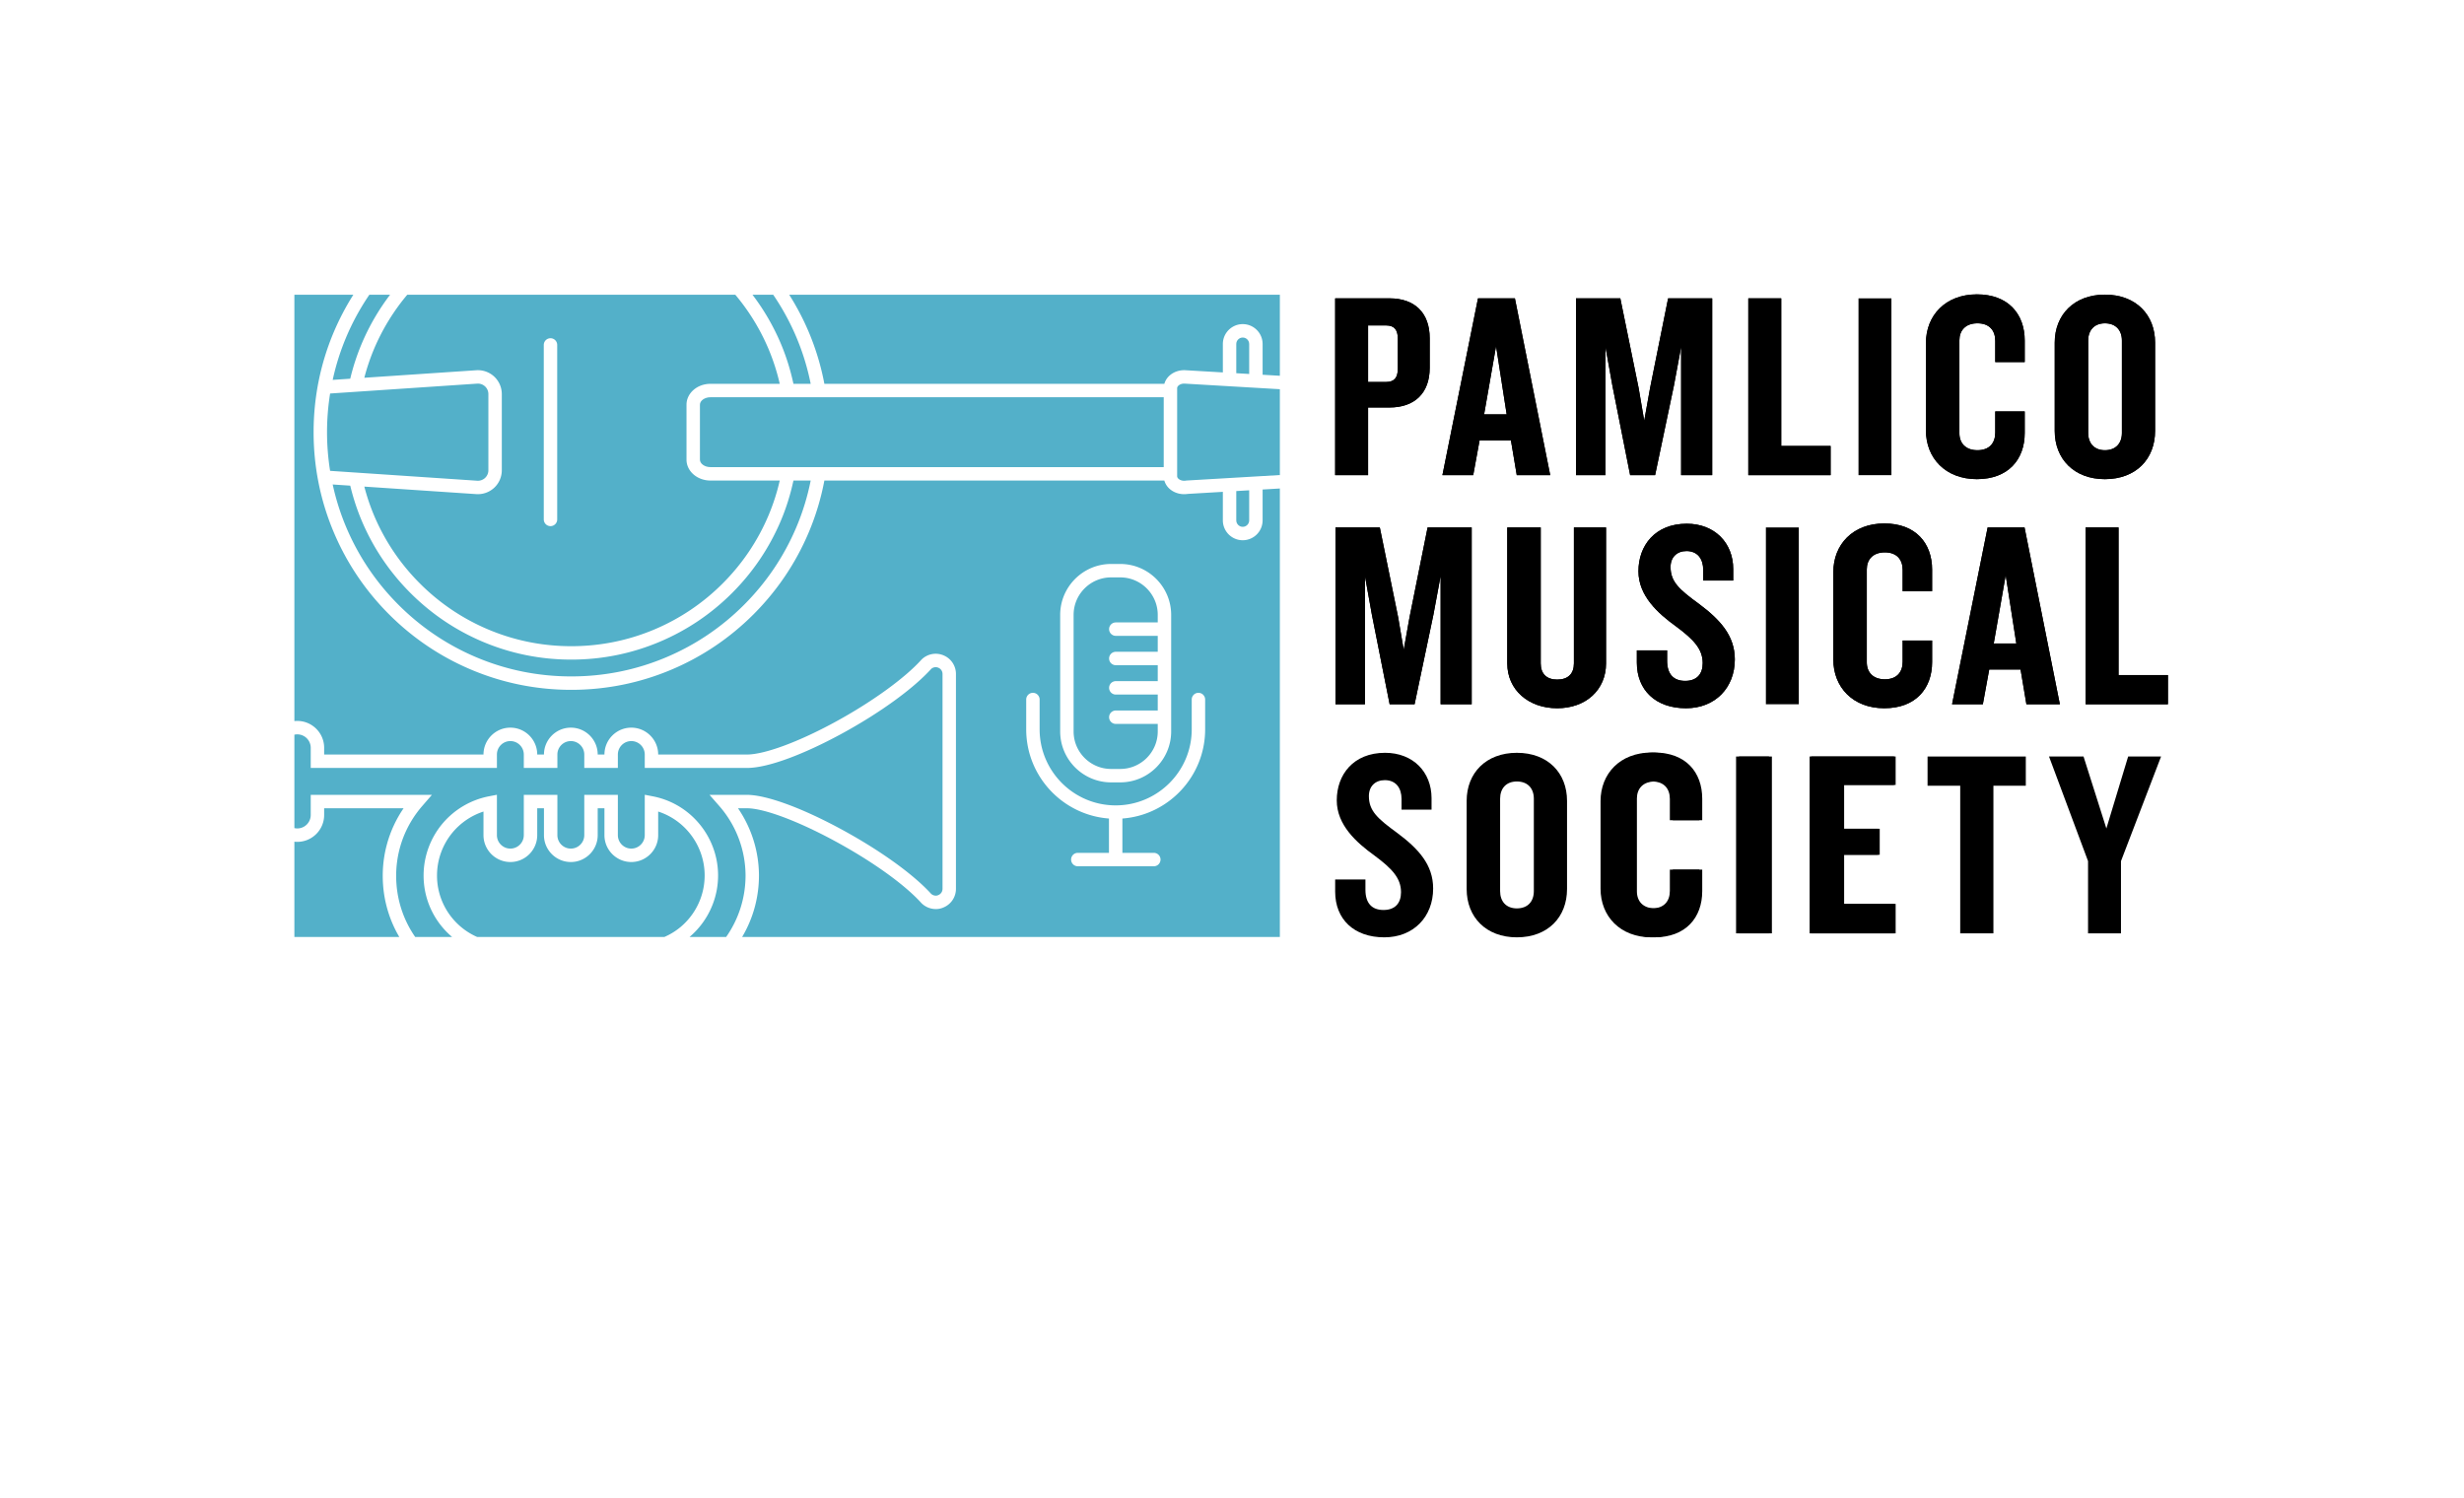 <svg viewBox="0 0 837 509" xmlns="http://www.w3.org/2000/svg" xml:space="preserve" style="fill-rule:evenodd;clip-rule:evenodd;stroke-linejoin:round;stroke-miterlimit:2"><path d="M0-32.652c0-2.977-1.173-4.51-3.969-4.51h-6.133v19.213h6.133C-1.173-17.949 0-19.483 0-22.46v-10.192ZM-2.796-9.29h-7.306v23h-11.185v-60.072h18.491c8.479 0 13.62 4.87 13.62 13.53v10.102c0 8.569-5.141 13.44-13.62 13.44" style="fill-rule:nonzero" transform="translate(474.83 147.715)"/><path d="M0-27.601-4.059-4.42h7.667L0-27.601Zm7.036 43.837L5.051 4.42H-5.592l-2.165 11.816H-18.22l12.087-60.073H6.404l11.997 60.073H7.036Z" style="fill-rule:nonzero" transform="translate(508.197 145.19)"/><path d="M0 60.072V16.506l-2.435 13.079-6.405 30.487h-8.478l-6.044-30.487-2.345-13.079v43.566h-10.012V0h15.063l6.224 30.487 1.894 11.094 1.985-11.094L-4.42 0h14.973v60.072H0Z" style="fill-rule:nonzero" transform="translate(571.065 101.353)"/><path d="M0 60.072V0h11.185v50.15h16.777v9.922H0Z" style="fill-rule:nonzero" transform="translate(593.885 101.353)"/><path d="M0 62.778c-10.734 0-17.318-7.216-17.318-16.506V16.506C-17.318 7.216-10.734 0 0 0c10.643 0 16.236 6.674 16.236 15.694V23H6.224v-7.215c0-3.518-1.985-5.954-6.044-5.954-4.058 0-6.133 2.436-6.133 5.773v31.57c0 3.337 2.075 5.772 6.133 5.772 4.059 0 6.044-2.435 6.044-5.953v-7.216h10.012v7.306c0 9.02-5.593 15.695-16.236 15.695" style="fill-rule:nonzero" transform="translate(671.545 100)"/><path d="M0-31.48c0-3.518-2.075-5.863-5.773-5.863-3.608 0-5.682 2.345-5.682 5.863V-.091c0 3.518 2.074 5.863 5.682 5.863C-2.075 5.772 0 3.427 0-.091V-31.48Zm-5.773 47.084c-10.463 0-17.047-6.855-17.047-16.416v-29.946c0-9.471 6.584-16.326 17.047-16.326 10.553 0 17.048 6.855 17.048 16.326V-.812c0 9.561-6.495 16.416-17.048 16.416" style="fill-rule:nonzero" transform="translate(720.793 147.175)"/><path d="M0-32.652c0-2.977-1.173-4.51-3.969-4.51h-6.133v19.213h6.133C-1.173-17.949 0-19.483 0-22.46v-10.192ZM-2.796-9.29h-7.306v23h-11.185v-60.072h18.491c8.479 0 13.62 4.87 13.62 13.53v10.102c0 8.569-5.141 13.44-13.62 13.44" style="fill-rule:nonzero" transform="translate(474.83 147.715)"/><path d="M0-27.601-4.059-4.42h7.667L0-27.601Zm7.036 43.837L5.051 4.42H-5.592l-2.165 11.816H-18.22l12.087-60.073H6.404l11.997 60.073H7.036Z" style="fill-rule:nonzero" transform="translate(508.197 145.19)"/><path d="M0 60.072V16.506l-2.435 13.079-6.405 30.487h-8.478l-6.044-30.487-2.345-13.079v43.566h-10.012V0h15.063l6.224 30.487 1.894 11.094 1.985-11.094L-4.42 0h14.973v60.072H0Z" style="fill-rule:nonzero" transform="translate(571.065 101.353)"/><path d="M0 60.072V0h11.185v50.15h16.777v9.922H0Z" style="fill-rule:nonzero" transform="translate(593.885 101.353)"/><path d="M631.317 101.353h11.185v60.072h-11.185z"/><path d="M0 62.778c-10.734 0-17.318-7.216-17.318-16.506V16.506C-17.318 7.216-10.734 0 0 0c10.643 0 16.236 6.674 16.236 15.694V23H6.224v-7.215c0-3.518-1.985-5.954-6.044-5.954-4.058 0-6.133 2.436-6.133 5.773v31.57c0 3.337 2.075 5.772 6.133 5.772 4.059 0 6.044-2.435 6.044-5.953v-7.216h10.012v7.306c0 9.02-5.593 15.695-16.236 15.695" style="fill-rule:nonzero" transform="translate(671.545 100)"/><path d="M0-31.48c0-3.518-2.075-5.863-5.773-5.863-3.608 0-5.682 2.345-5.682 5.863V-.091c0 3.518 2.074 5.863 5.682 5.863C-2.075 5.772 0 3.427 0-.091V-31.48Zm-5.773 47.084c-10.463 0-17.047-6.855-17.047-16.416v-29.946c0-9.471 6.584-16.326 17.047-16.326 10.553 0 17.048 6.855 17.048 16.326V-.812c0 9.561-6.495 16.416-17.048 16.416" style="fill-rule:nonzero" transform="translate(720.793 147.175)"/><path d="M0 60.072V16.506l-2.435 13.079-6.405 30.487h-8.478l-6.044-30.487-2.345-13.079v43.566h-10.012V0h15.063l6.224 30.487 1.894 11.094 1.985-11.094L-4.42 0h14.973v60.072H0Z" style="fill-rule:nonzero" transform="translate(489.366 179.178)"/><path d="M0 61.425c-9.742 0-16.957-6.224-16.957-15.244V0h11.365v46.181c0 3.518 1.984 5.503 5.592 5.503 3.698 0 5.683-1.985 5.683-5.503V0h10.914v46.181c0 9.02-6.856 15.244-16.597 15.244" style="fill-rule:nonzero" transform="translate(528.963 179.178)"/><path d="M0 62.688c-10.283 0-16.687-6.133-16.687-15.514v-4.149h10.283v3.517c0 4.42 2.075 6.856 6.133 6.856 3.969 0 5.954-2.346 5.954-6.044 0-4.78-3.067-8.027-9.02-12.447-6.134-4.42-12.809-10.373-12.809-18.762C-16.146 7.486-10.553 0 .271 0c9.471 0 15.784 6.494 15.784 15.424v3.878H5.863v-3.607c0-3.699-1.894-6.405-5.683-6.405-3.247 0-5.412 2.075-5.412 5.412 0 5.051 2.977 7.667 9.652 12.538 7.125 5.322 12.177 10.734 12.177 18.852 0 9.651-6.675 16.596-16.597 16.596" style="fill-rule:nonzero" transform="translate(572.708 177.915)"/><path d="M0 62.778c-10.734 0-17.318-7.216-17.318-16.506V16.506C-17.318 7.216-10.734 0 0 0c10.643 0 16.236 6.674 16.236 15.694V23H6.224v-7.215c0-3.518-1.985-5.954-6.044-5.954-4.058 0-6.133 2.436-6.133 5.773v31.57c0 3.337 2.075 5.772 6.133 5.772 4.059 0 6.044-2.435 6.044-5.953v-7.216h10.012v7.306c0 9.02-5.593 15.695-16.236 15.695" style="fill-rule:nonzero" transform="translate(640.086 177.825)"/><path d="M0-27.601-4.059-4.42h7.667L0-27.601Zm7.036 43.837L5.051 4.42H-5.592l-2.165 11.816H-18.22l12.087-60.073H6.404l11.997 60.073H7.036Z" style="fill-rule:nonzero" transform="translate(681.317 223.014)"/><path d="M0 60.072V0h11.185v50.15h16.777v9.922H0Z" style="fill-rule:nonzero" transform="translate(708.466 179.178)"/><path d="M0 60.072V16.506l-2.435 13.079-6.405 30.487h-8.478l-6.044-30.487-2.345-13.079v43.566h-10.012V0h15.063l6.224 30.487 1.894 11.094 1.985-11.094L-4.42 0h14.973v60.072H0Z" style="fill-rule:nonzero" transform="translate(489.366 179.178)"/><path d="M0 61.425c-9.742 0-16.957-6.224-16.957-15.244V0h11.365v46.181c0 3.518 1.984 5.503 5.592 5.503 3.698 0 5.683-1.985 5.683-5.503V0h10.914v46.181c0 9.02-6.856 15.244-16.597 15.244" style="fill-rule:nonzero" transform="translate(528.963 179.178)"/><path d="M0 62.688c-10.283 0-16.687-6.133-16.687-15.514v-4.149h10.283v3.517c0 4.42 2.075 6.856 6.133 6.856 3.969 0 5.954-2.346 5.954-6.044 0-4.78-3.067-8.027-9.02-12.447-6.134-4.42-12.809-10.373-12.809-18.762C-16.146 7.486-10.553 0 .271 0c9.471 0 15.784 6.494 15.784 15.424v3.878H5.863v-3.607c0-3.699-1.894-6.405-5.683-6.405-3.247 0-5.412 2.075-5.412 5.412 0 5.051 2.977 7.667 9.652 12.538 7.125 5.322 12.177 10.734 12.177 18.852 0 9.651-6.675 16.596-16.597 16.596" style="fill-rule:nonzero" transform="translate(572.708 177.915)"/><path d="M599.857 179.177h11.185v60.072h-11.185z"/><path d="M0 62.778c-10.734 0-17.318-7.216-17.318-16.506V16.506C-17.318 7.216-10.734 0 0 0c10.643 0 16.236 6.674 16.236 15.694V23H6.224v-7.215c0-3.518-1.985-5.954-6.044-5.954-4.058 0-6.133 2.436-6.133 5.773v31.57c0 3.337 2.075 5.772 6.133 5.772 4.059 0 6.044-2.435 6.044-5.953v-7.216h10.012v7.306c0 9.02-5.593 15.695-16.236 15.695" style="fill-rule:nonzero" transform="translate(640.086 177.825)"/><path d="M0-27.601-4.059-4.42h7.667L0-27.601Zm7.036 43.837L5.051 4.42H-5.592l-2.165 11.816H-18.22l12.087-60.073H6.404l11.997 60.073H7.036Z" style="fill-rule:nonzero" transform="translate(681.317 223.014)"/><path d="M0 60.072V0h11.185v50.15h16.777v9.922H0Z" style="fill-rule:nonzero" transform="translate(708.466 179.178)"/><path d="M0 62.688c-10.283 0-16.687-6.133-16.687-15.514v-4.149h10.283v3.517c0 4.42 2.075 6.855 6.133 6.855 3.969 0 5.954-2.345 5.954-6.043 0-4.78-3.067-8.028-9.02-12.447-6.134-4.42-12.809-10.373-12.809-18.762C-16.146 7.486-10.553 0 .271 0c9.471 0 15.784 6.494 15.784 15.424v3.878H5.863v-3.607c0-3.699-1.894-6.405-5.683-6.405-3.247 0-5.412 2.075-5.412 5.412 0 5.051 2.977 7.667 9.652 12.538 7.126 5.322 12.177 10.734 12.177 18.851 0 9.652-6.675 16.597-16.597 16.597" style="fill-rule:nonzero" transform="translate(470.23 255.739)"/><path d="M0-31.48c0-3.518-2.075-5.863-5.773-5.863-3.608 0-5.682 2.345-5.682 5.863V-.091c0 3.518 2.074 5.863 5.682 5.863C-2.075 5.772 0 3.427 0-.091V-31.48Zm-5.773 47.084c-10.463 0-17.047-6.855-17.047-16.416v-29.946c0-9.471 6.584-16.326 17.047-16.326 10.553 0 17.048 6.855 17.048 16.326V-.812c0 9.561-6.495 16.416-17.048 16.416" style="fill-rule:nonzero" transform="translate(521.033 302.823)"/><path d="M0 62.778c-10.734 0-17.318-7.216-17.318-16.506V16.506C-17.318 7.215-10.734 0 0 0c10.643 0 16.236 6.674 16.236 15.694V23H6.224v-7.215c0-3.518-1.985-5.954-6.044-5.954-4.058 0-6.133 2.436-6.133 5.773v31.57c0 3.337 2.075 5.772 6.133 5.772 4.059 0 6.044-2.435 6.044-5.953v-7.216h10.012v7.306c0 9.02-5.593 15.695-16.236 15.695" style="fill-rule:nonzero" transform="translate(561.997 255.649)"/><path d="M590.713 257.002h11.185v60.072h-11.185z"/><path d="M0 60.072V0h28.683v9.651H11.185v14.883h12.086v8.839H11.185V50.06h17.498v10.012H0Z" style="fill-rule:nonzero" transform="translate(615.253 257.002)"/><path d="M0 62.778c-10.734 0-17.318-7.216-17.318-16.506V16.506C-17.318 7.215-10.734 0 0 0c10.643 0 16.236 6.674 16.236 15.694V23H6.224v-7.215c0-3.518-1.985-5.954-6.044-5.954-4.058 0-6.133 2.436-6.133 5.773v31.57c0 3.337 2.075 5.772 6.133 5.772 4.059 0 6.044-2.435 6.044-5.953v-7.216h10.012v7.306c0 9.02-5.593 15.695-16.236 15.695" style="fill-rule:nonzero" transform="translate(561.012 255.649)"/><path d="M589.729 257.002h11.185v60.072h-11.185z"/><path d="M0 60.072V0h28.683v9.651H11.185v14.883h12.086v8.839H11.185V50.06h17.498v10.012H0Z" style="fill-rule:nonzero" transform="translate(614.706 257.002)"/><path d="M0-40.229V9.922h-11.275v-50.151h-11.094v-9.922h33.373v9.922H0Z" style="fill-rule:nonzero" transform="translate(677.145 307.153)"/><path d="M0 11.004v24.534h-11.185V11.004l-13.259-35.538h11.726L-4.961-.091l7.396-24.443H13.62L0 11.004Z" style="fill-rule:nonzero" transform="translate(720.478 281.536)"/><path d="M0 .002c0 4.439.359 8.822 1.044 13.136l49.957 3.355a3.556 3.556 0 0 0 3.809-3.546V-12.95c0-.981-.412-1.928-1.131-2.598a3.553 3.553 0 0 0-2.668-.942L1.044-13.134A83.682 83.682 0 0 0 0 .002" style="fill:#53b0c9;fill-rule:nonzero" transform="translate(111.089 146.817)"/><path d="M0 33.361a2.28 2.28 0 0 1-4.559 0v-59.367a2.28 2.28 0 0 1 4.559 0v59.367Zm52.039-46.11h23.558a71.83 71.83 0 0 0-3.825-11.872 72.341 72.341 0 0 0-11.275-18.397H-50.931a72.345 72.345 0 0 0-11.276 18.397 71.472 71.472 0 0 0-3.311 9.812l38.026-2.554a8.136 8.136 0 0 1 6.092 2.155 8.139 8.139 0 0 1 2.582 5.933v25.897a8.129 8.129 0 0 1-2.585 5.939 8.149 8.149 0 0 1-6.099 2.155l-38.015-2.552a71.512 71.512 0 0 0 3.31 9.812 72.48 72.48 0 0 0 15.582 23.109 72.469 72.469 0 0 0 23.11 15.582c8.961 3.79 18.482 5.712 28.298 5.712 9.816 0 19.337-1.922 28.298-5.712a72.469 72.469 0 0 0 23.11-15.582 72.445 72.445 0 0 0 15.581-23.109 71.83 71.83 0 0 0 3.825-11.872H52.042c-4.476 0-8.117-3.178-8.117-7.084V-5.665c0-3.906 3.64-7.084 8.114-7.084" style="fill:#53b0c9;fill-rule:nonzero" transform="translate(189.277 143.142)"/><path d="M0 30.269h5.858A81.978 81.978 0 0 0 .984 14.4 82.674 82.674 0 0 0-6.877 0h-7.041a76.89 76.89 0 0 1 9.639 16.621C-2.406 21.049-1.005 25.613 0 30.269" style="fill:#53b0c9;fill-rule:nonzero" transform="translate(269.527 100.124)"/><path d="m0 28.931 5.961-.4a76.284 76.284 0 0 1 3.898-11.91A76.872 76.872 0 0 1 19.498 0h-7.042a82.678 82.678 0 0 0-7.86 14.401A82.203 82.203 0 0 0 0 28.931" style="fill:#53b0c9;fill-rule:nonzero" transform="translate(113.013 100.124)"/><path d="M0 12.41c1.21 0 2.194-.984 2.194-2.194V0l-4.386.257v9.959c0 1.21.983 2.194 2.192 2.194" style="fill:#53b0c9;fill-rule:nonzero" transform="translate(422.145 166.562)"/><path d="m0-29.195-32.308-1.897a3.339 3.339 0 0 0-.2-.006c-.676 0-1.321.2-1.792.56-.374.287-.59.651-.59.997V.356c0 .355.213.642.391.82.457.456 1.198.727 1.982.727h.008c.219 0 .416-.015.59-.047l.135-.024L0-.034v-29.161Z" style="fill:#53b0c9;fill-rule:nonzero" transform="translate(434.758 161.417)"/><path d="M0-5.021a86.556 86.556 0 0 1 5.323 17.645h115.49c.34-1.207 1.083-2.306 2.163-3.134 1.396-1.067 3.182-1.594 5.031-1.486l12.677.744V-.908a6.761 6.761 0 0 1 6.754-6.753c3.722 0 6.751 3.029 6.751 6.753V9.541l5.859.344v-27.53H-6.623A87.29 87.29 0 0 1 0-5.021" style="fill:#53b0c9;fill-rule:nonzero" transform="translate(274.71 117.769)"/><path d="M0-12.376c-1.21 0-2.194.984-2.194 2.194v9.924L2.192 0v-10.182c0-1.21-.983-2.194-2.192-2.194" style="fill:#53b0c9;fill-rule:nonzero" transform="translate(422.147 127.043)"/><path d="M0 8.138c-.665-9.299 1.795-18.346 6.976-25.93h-26.984v2.286c0 5.033-4.094 9.127-9.127 9.127-.333 0-.661-.02-.985-.055V25.93H5.516A40.721 40.721 0 0 1 0 8.138" style="fill:#53b0c9;fill-rule:nonzero" transform="translate(130.12 292.373)"/><path d="M0 65.078h3.09c7.028 0 12.747-5.718 12.747-12.747v-2.553H1.545a2.28 2.28 0 0 1 0-4.559h14.292v-5.414H1.545a2.28 2.28 0 0 1 0-4.559h14.292v-5.414H1.545a2.28 2.28 0 0 1 0-4.559h14.292v-5.414H1.545a2.28 2.28 0 0 1 0-4.559h14.292v-2.553C15.837 5.718 10.118 0 3.09 0H0c-7.029 0-12.747 5.718-12.747 12.747v39.584c0 7.029 5.718 12.747 12.747 12.747" style="fill:#53b0c9;fill-rule:nonzero" transform="translate(377.441 196.149)"/><path d="M0 77.109c0 15.991-12.416 29.127-28.113 30.298v11.661h10.629a2.28 2.28 0 1 1 0 4.559h-25.817a2.28 2.28 0 0 1 0-4.559h10.629v-11.661c-15.696-1.171-28.113-14.307-28.113-30.298V66.938a2.28 2.28 0 0 1 4.559 0v10.171c0 14.244 11.589 25.833 25.834 25.833 14.244 0 25.833-11.589 25.833-25.833V66.938a2.28 2.28 0 0 1 4.559 0v10.171Zm-49.243-38.873c0-9.543 7.763-17.306 17.306-17.306h3.089c9.543 0 17.306 7.763 17.306 17.306V77.82c0 9.543-7.763 17.306-17.306 17.306h-3.089c-9.543 0-17.306-7.763-17.306-17.306V38.236ZM19.52-4.366V6.118a6.76 6.76 0 0 1-6.753 6.753 6.76 6.76 0 0 1-6.752-6.753v-9.691l-11.893.698c-.402.064-.83.091-1.264.095-1.99 0-3.885-.75-5.197-2.06a5.87 5.87 0 0 1-1.522-2.574h-115.485a86.556 86.556 0 0 1-5.323 17.645c-4.408 10.423-10.719 19.784-18.757 27.821-8.038 8.038-17.398 14.349-27.822 18.758-10.792 4.565-22.255 6.879-34.071 6.879-11.815 0-23.278-2.314-34.071-6.879-10.423-4.409-19.784-10.72-27.821-18.758-8.038-8.037-14.349-17.398-18.758-27.821-4.565-10.792-6.879-22.256-6.879-34.071 0-11.815 2.314-23.279 6.879-34.071a87.389 87.389 0 0 1 6.623-12.624h-20.032V74.31c.323-.035.651-.056.984-.056 5.033 0 9.128 4.095 9.128 9.127v2.286h54.125v-.003c0-5.033 4.094-9.127 9.127-9.127s9.127 4.094 9.127 9.127v.003l2.289-.003c0-5.033 4.094-9.127 9.127-9.127s9.127 4.094 9.127 9.127v.003l2.289-.003c0-5.033 4.094-9.127 9.127-9.127s9.127 4.094 9.127 9.127v.003h30.133c5.925 0 17.325-4.186 29.752-10.925 12.458-6.755 23.757-14.893 29.488-21.238l.091-.095a6.827 6.827 0 0 1 7.452-1.441 6.828 6.828 0 0 1 4.235 6.294v73.053a6.83 6.83 0 0 1-4.2 6.29c-.83.375-1.748.57-2.658.555h-.012a6.89 6.89 0 0 1-4.821-1.985l-.085-.089c-5.765-6.369-16.881-14.306-29.734-21.231-12.516-6.744-23.823-10.934-29.508-10.934h-3.018a40.64 40.64 0 0 1 7.124 22.82c-.009 7.477-2 14.642-5.716 20.903H25.38V-4.71l-5.86.344Z" style="fill:#53b0c9;fill-rule:nonzero" transform="translate(409.378 170.659)"/><path d="M0 17.942c7.621 7.621 16.494 13.603 26.374 17.782 10.227 4.326 21.093 6.519 32.295 6.519 11.202 0 22.067-2.193 32.295-6.519 9.88-4.179 18.753-10.161 26.374-17.782 7.62-7.62 13.603-16.494 17.782-26.374a81.797 81.797 0 0 0 4.874-15.869h-5.858c-1.004 4.656-2.406 9.221-4.279 13.648-3.891 9.201-9.462 17.463-16.556 24.558-7.095 7.094-15.358 12.665-24.558 16.556-9.527 4.03-19.645 6.073-30.074 6.073-10.429 0-20.548-2.043-30.074-6.073-9.201-3.891-17.463-9.462-24.558-16.556C-3.057 6.81-8.628-1.452-12.52-10.653c-1.639-3.875-2.919-7.856-3.895-11.909l-5.963-.4a82.23 82.23 0 0 0 4.596 14.53C-13.603 1.448-7.621 10.322 0 17.942" style="fill:#53b0c9;fill-rule:nonzero" transform="translate(135.391 187.546)"/><path d="M0-23.735h-153.994c-1.927 0-3.555 1.156-3.555 2.524v18.686c0 1.369 1.63 2.525 3.559 2.525H0v-23.735Z" style="fill:#53b0c9;fill-rule:nonzero" transform="translate(395.309 158.687)"/><path d="M0-45.839c-.339 0-.667.043-.985.113v31.736c.318.07.646.113.985.113a4.573 4.573 0 0 0 4.568-4.568v-6.845h41.167l-3.269 3.772c-6.357 7.337-9.476 16.709-8.784 26.392.473 6.607 2.685 12.818 6.372 18.117H52.59a28.064 28.064 0 0 1-1.813-1.679c-5.132-5.213-7.927-12.113-7.87-19.428a27.463 27.463 0 0 1 6.333-17.301 27.456 27.456 0 0 1 15.86-9.375l2.712-.524v13.718a4.574 4.574 0 0 0 4.568 4.569 4.574 4.574 0 0 0 4.568-4.569V-25.29h11.406v13.692a4.575 4.575 0 0 0 4.569 4.569 4.574 4.574 0 0 0 4.568-4.569V-25.29h11.407v13.692a4.574 4.574 0 0 0 4.568 4.569 4.574 4.574 0 0 0 4.568-4.569v-13.718l2.712.524c14.827 2.864 24.56 17.258 21.696 32.085a27.45 27.45 0 0 1-9.197 15.698h12.437c4.269-6.084 6.582-13.311 6.59-20.896a36.058 36.058 0 0 0-8.931-23.604l-3.31-3.781h12.695c6.491 0 18.33 4.291 31.67 11.479 13.25 7.139 24.795 15.408 30.903 22.131a2.315 2.315 0 0 0 1.587.629l.026-.001.026.001c.254.002.51-.049.74-.156l.089-.039a2.276 2.276 0 0 0 1.417-2.102v-73.031a2.273 2.273 0 0 0-1.417-2.091l-.017-.008a2.28 2.28 0 0 0-2.453.443c-6.159 6.793-17.607 15.061-30.646 22.132-6.188 3.356-12.284 6.178-17.631 8.163-5.925 2.199-10.734 3.314-14.294 3.314h-34.692v-4.562a4.573 4.573 0 0 0-4.568-4.568 4.573 4.573 0 0 0-4.568 4.568v4.562H97.491v-4.562a4.573 4.573 0 0 0-4.568-4.568 4.574 4.574 0 0 0-4.569 4.568v4.562H76.948v-4.562a4.574 4.574 0 0 0-4.568-4.568 4.573 4.573 0 0 0-4.568 4.568v4.562H4.568v-6.845A4.573 4.573 0 0 0 0-45.839" style="fill:#53b0c9;fill-rule:nonzero" transform="translate(100.985 295.312)"/><path d="M0 37.036a22.883 22.883 0 0 0 7.814-13.22C10.022 12.386 3.249 1.265-7.558-2.231V5.79c0 5.033-4.095 9.128-9.128 9.128-5.032 0-9.127-4.095-9.127-9.128v-9.133h-2.289l.001 9.133c0 5.033-4.095 9.128-9.128 9.128-5.032 0-9.127-4.095-9.127-9.128v-9.133h-2.289V5.79c0 5.033-4.094 9.128-9.127 9.128s-9.127-4.095-9.127-9.128v-8.018a22.895 22.895 0 0 0-10.508 7.115 22.881 22.881 0 0 0-5.278 14.42 22.68 22.68 0 0 0 6.559 16.195 22.792 22.792 0 0 0 7.071 4.877H-5.45A22.78 22.78 0 0 0 0 37.036" style="fill:#53b0c9;fill-rule:nonzero" transform="translate(231.136 277.924)"/></svg>